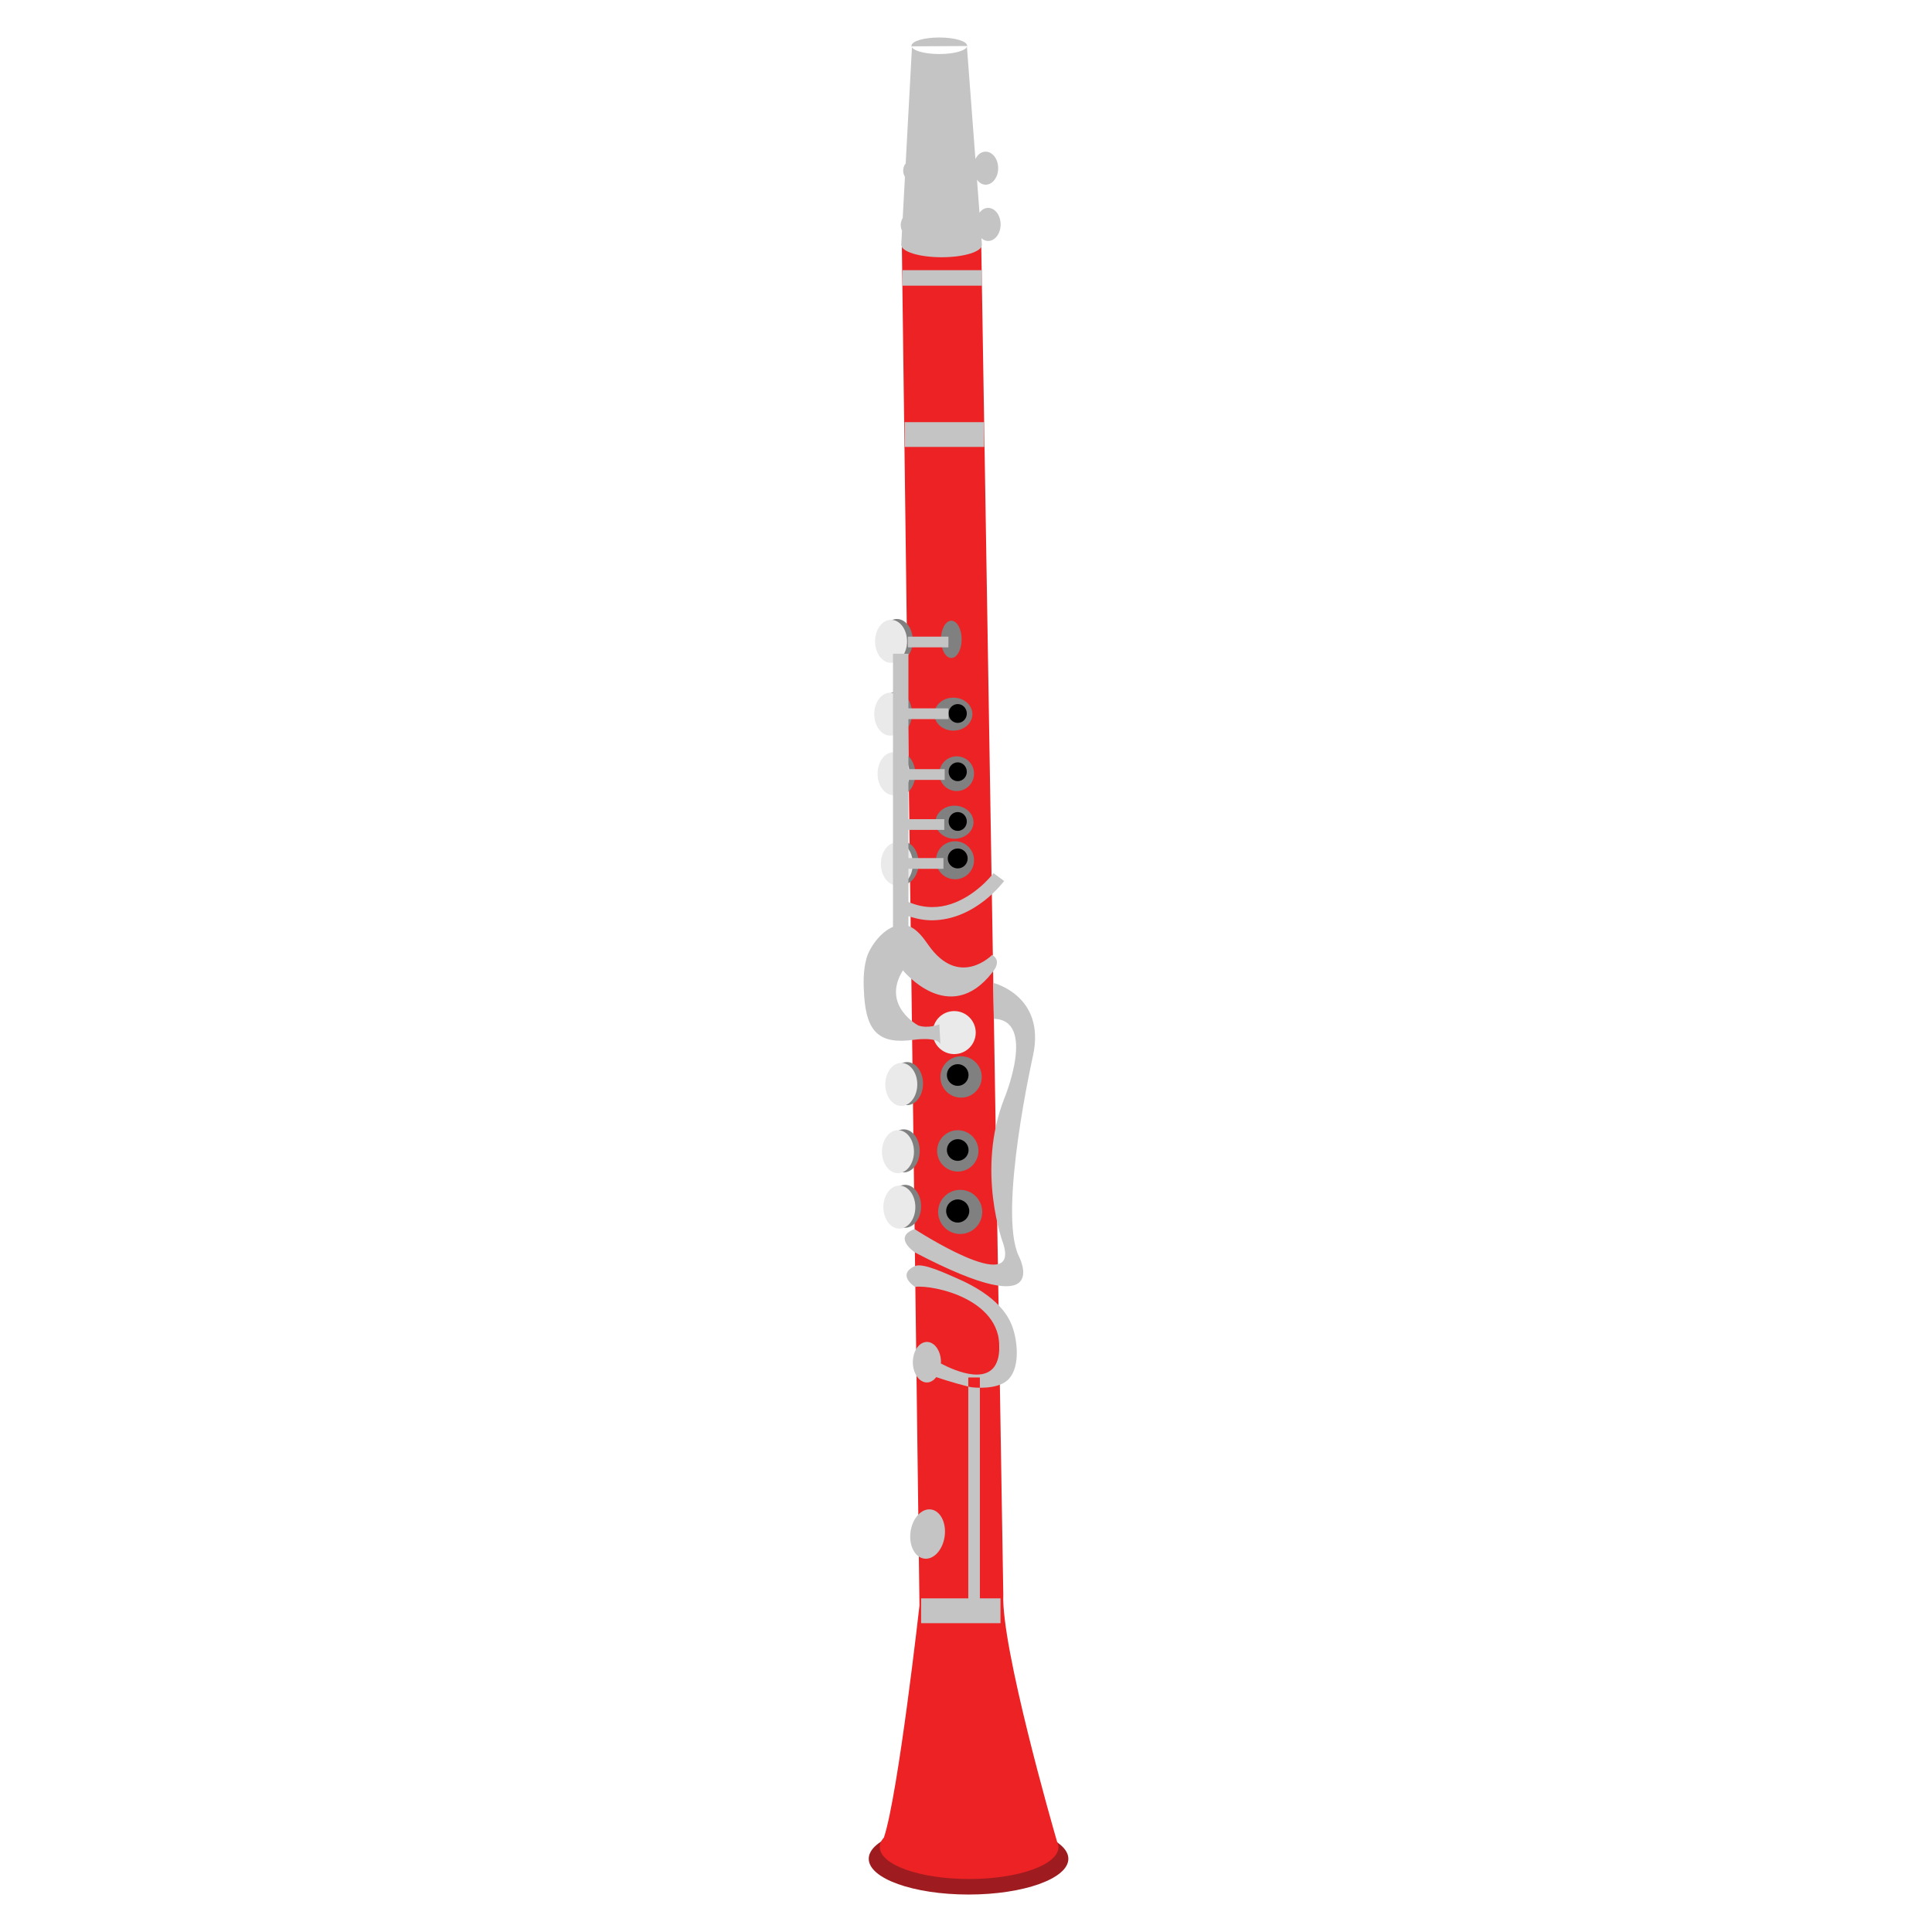 <?xml version="1.0" encoding="utf-8"?>
<!-- Generator: Adobe Illustrator 16.0.0, SVG Export Plug-In . SVG Version: 6.00 Build 0)  -->
<!DOCTYPE svg PUBLIC "-//W3C//DTD SVG 1.1//EN" "http://www.w3.org/Graphics/SVG/1.1/DTD/svg11.dtd">
<svg version="1.1" id="Layer_1" xmlns="http://www.w3.org/2000/svg" xmlns:xlink="http://www.w3.org/1999/xlink" x="0px" y="0px"
	 width="100px" height="100px" viewBox="0 0 100 100" enable-background="new 0 0 100 100" xml:space="preserve">
<ellipse fill="#9E1C20" cx="50.132" cy="96.211" rx="5.166" ry="1.85"/>
<path fill="#ED2224" d="M54.711,95.316c-0.229-0.784-2.891-10.053-2.781-12.783l-1.141-69.875h-4.11l0.913,70.443
	c0,0-1.094,9.739-1.838,12.004c-0.141,0.158-0.217,0.324-0.217,0.498c0,0.916,2.071,1.654,4.625,1.654
	c2.555,0,4.624-0.738,4.624-1.654C54.784,95.508,54.756,95.411,54.711,95.316z"/>
<path fill="#808080" d="M49.518,39.147c0.497,0,0.899,0.402,0.899,0.899s-0.402,0.899-0.899,0.899s-0.899-0.402-0.899-0.899
	S49.021,39.147,49.518,39.147z M49.432,43.542c0.544,0,0.985,0.441,0.985,0.985s-0.441,0.985-0.985,0.985s-0.985-0.441-0.985-0.985
	S48.888,43.542,49.432,43.542z M49.746,54.673c0.591,0,1.07,0.479,1.07,1.071s-0.479,1.07-1.07,1.07
	c-0.592,0-1.071-0.479-1.071-1.07S49.154,54.673,49.746,54.673z M49.575,58.5c0.591,0,1.069,0.479,1.069,1.07
	c0,0.591-0.479,1.07-1.069,1.07c-0.591,0-1.07-0.479-1.07-1.07C48.505,58.979,48.984,58.5,49.575,58.5z M49.699,61.586
	c0.63,0,1.142,0.512,1.142,1.143s-0.511,1.142-1.142,1.142c-0.631,0-1.142-0.511-1.142-1.142S49.068,61.586,49.699,61.586z
	 M49.24,32.128c0.295,0,0.535,0.432,0.535,0.965c0,0.533-0.239,0.965-0.535,0.965c-0.296,0-0.535-0.432-0.535-0.965
	C48.705,32.56,48.944,32.128,49.24,32.128z M49.347,36.11c0.544,0,0.985,0.382,0.985,0.854s-0.441,0.854-0.985,0.854
	s-0.985-0.382-0.985-0.854S48.803,36.11,49.347,36.11z M49.404,41.702c0.544,0,0.985,0.383,0.985,0.856s-0.441,0.856-0.985,0.856
	c-0.544,0-0.985-0.383-0.985-0.856S48.86,41.702,49.404,41.702z"/>
<path d="M49.571,39.459c0.26,0,0.471,0.218,0.471,0.487c0,0.269-0.21,0.487-0.471,0.487S49.1,40.215,49.1,39.946
	C49.1,39.677,49.311,39.459,49.571,39.459z M49.571,36.443c0.26,0,0.471,0.218,0.471,0.487c0,0.269-0.21,0.487-0.471,0.487
	S49.1,37.199,49.1,36.93C49.1,36.662,49.311,36.443,49.571,36.443z M49.571,42.032c0.26,0,0.471,0.218,0.471,0.487
	c0,0.269-0.21,0.487-0.471,0.487S49.1,42.788,49.1,42.519C49.1,42.25,49.311,42.032,49.571,42.032z M49.571,43.919
	c0.285,0,0.515,0.23,0.515,0.515c0,0.284-0.23,0.515-0.515,0.515c-0.284,0-0.515-0.231-0.515-0.515
	C49.056,44.149,49.287,43.919,49.571,43.919z M49.571,55.081c0.31,0,0.561,0.251,0.561,0.562c0,0.309-0.251,0.561-0.561,0.561
	c-0.31,0-0.561-0.252-0.561-0.561C49.01,55.332,49.262,55.081,49.571,55.081z M49.532,60.085c-0.309-0.022-0.542-0.289-0.521-0.599
	c0.023-0.311,0.291-0.541,0.6-0.521c0.308,0.021,0.542,0.292,0.521,0.602C50.107,59.872,49.841,60.107,49.532,60.085z
	 M49.571,62.083c0.33,0,0.598,0.268,0.598,0.599c0,0.33-0.268,0.598-0.598,0.598s-0.598-0.268-0.598-0.598
	C48.973,62.351,49.241,62.083,49.571,62.083z"/>
<path fill="#808080" d="M46.721,43.555c0.457,0,0.828,0.499,0.828,1.114s-0.371,1.114-0.828,1.114c-0.458,0-0.828-0.499-0.828-1.114
	S46.264,43.555,46.721,43.555z M46.949,54.973c0.457,0,0.828,0.499,0.828,1.114s-0.371,1.114-0.828,1.114
	c-0.458,0-0.828-0.499-0.828-1.114S46.492,54.973,46.949,54.973z M46.778,58.455c0.457,0,0.827,0.498,0.827,1.113
	s-0.37,1.115-0.827,1.115c-0.457,0-0.827-0.5-0.827-1.115S46.321,58.455,46.778,58.455z M46.849,61.327
	c0.457,0,0.827,0.497,0.827,1.11c0,0.614-0.37,1.111-0.827,1.111c-0.457,0-0.827-0.497-0.827-1.111
	C46.022,61.824,46.392,61.327,46.849,61.327z M46.55,38.947c0.458,0,0.828,0.498,0.828,1.113s-0.371,1.113-0.828,1.113
	c-0.457,0-0.828-0.498-0.828-1.113S46.093,38.947,46.55,38.947z M46.379,35.808c0.457,0,0.827,0.498,0.827,1.112
	s-0.37,1.112-0.827,1.112c-0.457,0-0.827-0.498-0.827-1.112S45.922,35.808,46.379,35.808z M46.421,32.039
	c0.457,0,0.827,0.498,0.827,1.113s-0.37,1.113-0.827,1.113c-0.457,0-0.827-0.499-0.827-1.113S45.964,32.039,46.421,32.039z"/>
<path fill="#EAEAEA" d="M49.39,52.333c0.615,0,1.114,0.499,1.114,1.114s-0.499,1.113-1.114,1.113s-1.114-0.498-1.114-1.113
	S48.775,52.333,49.39,52.333z M46.421,43.601c0.457,0,0.827,0.498,0.827,1.112s-0.37,1.112-0.827,1.112
	c-0.457,0-0.827-0.498-0.827-1.112S45.964,43.601,46.421,43.601z M46.65,55.016c0.458,0,0.828,0.499,0.828,1.114
	s-0.371,1.114-0.828,1.114c-0.457,0-0.828-0.499-0.828-1.114S46.193,55.016,46.65,55.016z M46.479,58.497
	c0.458,0,0.828,0.499,0.828,1.114s-0.371,1.113-0.828,1.113s-0.828-0.498-0.828-1.113S46.021,58.497,46.479,58.497z M46.55,61.367
	c0.458,0,0.828,0.498,0.828,1.113s-0.371,1.114-0.828,1.114c-0.457,0-0.828-0.499-0.828-1.114S46.093,61.367,46.55,61.367z
	 M46.25,38.934c0.458,0,0.828,0.498,0.828,1.112s-0.371,1.112-0.828,1.112s-0.828-0.498-0.828-1.112S45.792,38.934,46.25,38.934z
	 M46.079,35.852c0.457,0,0.828,0.498,0.828,1.112s-0.371,1.112-0.828,1.112c-0.458,0-0.828-0.498-0.828-1.112
	S45.622,35.852,46.079,35.852z M46.121,32.082c0.457,0,0.828,0.498,0.828,1.113s-0.371,1.113-0.828,1.113
	c-0.458,0-0.828-0.499-0.828-1.113S45.664,32.082,46.121,32.082z"/>
<path fill="#C4C4C4" d="M46.992,32.951h2.098v0.556h-2.098V32.951z M50.118,71.299h0.6v11.506h-0.6V71.299z M47.677,82.73h4.109
	v1.285h-4.109V82.73z M52.357,68.557c-0.483-1.188-1.808-1.964-2.936-2.44c-0.354-0.149-1.652-0.775-2.06-0.587
	c-0.988,0.449,0,1.08,0.001,1.078c0.943-0.119,4.717,0.656,4.339,3.479c-0.24,1.784-2.292,0.863-3.006,0.484
	c-0.012,0.282-0.098,0.531-0.235,0.709c0.579,0.203,1.682,0.512,1.847,0.527c0.586,0.057,1.497,0.035,1.924-0.449
	C52.82,70.698,52.663,69.305,52.357,68.557z M48.696,70.57c0.001-0.022,0.009-0.04,0.009-0.063c0-0.579-0.326-1.049-0.728-1.049
	c-0.402,0-0.728,0.47-0.728,1.049c0,0.58,0.326,1.049,0.728,1.049c0.188,0,0.355-0.109,0.484-0.277
	C48.598,71.102,48.684,70.853,48.696,70.57z M48.895,79.527c-0.1,0.703-0.574,1.217-1.062,1.146
	c-0.488-0.067-0.802-0.69-0.703-1.396c0.099-0.703,0.574-1.217,1.062-1.147C48.677,78.2,48.994,78.824,48.895,79.527z
	 M51.412,50.874c0,0,2.718,0.655,2.061,3.744c0,0-1.828,8.104-0.744,10.389c0,0,1.939,3.646-5.367-0.178c0,0-1.191-0.794-0.02-1.211
	c0,0,5.473,3.571,4.588,0.76c0,0-1.428-3.767,0.057-7.534c0,0,1.68-4.054-0.549-4.111L51.412,50.874z M48.245,47.635
	c0.002,0,0.003,0,0.004,0c2.267-0.022,3.698-2.015,3.726-2.034l-0.551-0.408c0,0-0.074,0.101-0.229,0.268
	c-0.461,0.509-1.582,1.499-2.945,1.49c-0.385,0-0.794-0.08-1.23-0.265v0.732C47.443,47.564,47.855,47.635,48.245,47.635z
	 M48.833,44.97v-0.558H47.02v0.558H48.833z M48.876,42.956V42.4H47.02v0.556H48.876z M48.897,40.367v-0.556H47.02v0.556H48.897z
	 M49.09,37.22v-0.557h-2.07v0.557H49.09z M47.007,47.921c0.005,0.001,0.009,0.005,0.013,0.007v-0.51v-0.732V44.97v-0.558v-1.456
	V42.4v-2.033v-0.556V37.22v-0.557v-2.825h-0.799v14.135C46.473,47.868,46.739,47.831,47.007,47.921z M51.354,49.424
	c0,0-1.708,1.768-3.306-0.517c-0.255-0.364-0.584-0.821-1.028-0.979c-0.004-0.001-0.008-0.005-0.013-0.007
	c-0.268-0.09-0.534-0.053-0.786,0.052c-0.66,0.277-1.211,1.07-1.367,1.615c-0.183,0.637-0.169,1.34-0.122,1.997
	c0.13,1.812,0.774,2.489,2.575,2.233c0,0,1.198-0.174,1.369,0.228l-0.057-1.026c0,0-0.583,0.235-1.086,0.059
	c0,0-1.939-1.028-0.798-2.854c0,0,2.397,2.967,4.623,0.113C51.357,50.335,51.908,49.761,51.354,49.424z M50.045,2.383l-2.839,0.015
	l-0.557,10.275c0,0.354,0.936,0.642,2.088,0.642c1.153,0,2.087-0.287,2.087-0.642L50.045,2.383z M48.619,1.941
	c0.796,0,1.441,0.192,1.441,0.428s-0.645,0.428-1.441,0.428s-1.441-0.191-1.441-0.428S47.823,1.941,48.619,1.941z M46.827,21.85
	h4.112v1.284h-4.112V21.85z M46.717,13.984h4.11v0.802h-4.11V13.984z M51.016,7.85c-0.333,0-0.598,0.336-0.633,0.764
	c-0.326,0.339-0.951,0.575-1.693,0.575c-0.845,0-1.563-0.298-1.829-0.715c-0.072,0.112-0.113,0.232-0.113,0.357
	c0,0.593,0.871,1.072,1.942,1.072c0.835,0,1.54-0.292,1.815-0.699c0.118,0.21,0.298,0.356,0.512,0.356
	c0.358,0,0.648-0.383,0.648-0.855S51.374,7.85,51.016,7.85z M51.145,10.76c-0.321,0-0.575,0.315-0.626,0.722
	c-0.375,0.329-1.021,0.553-1.777,0.553c-0.924,0-1.707-0.326-1.999-0.781c-0.079,0.121-0.123,0.253-0.123,0.391
	c0,0.646,0.95,1.171,2.122,1.171c0.844,0,1.567-0.274,1.909-0.667c0.118,0.193,0.291,0.324,0.494,0.324
	c0.357,0,0.647-0.383,0.647-0.856C51.792,11.143,51.502,10.76,51.145,10.76z"/>
</svg>
